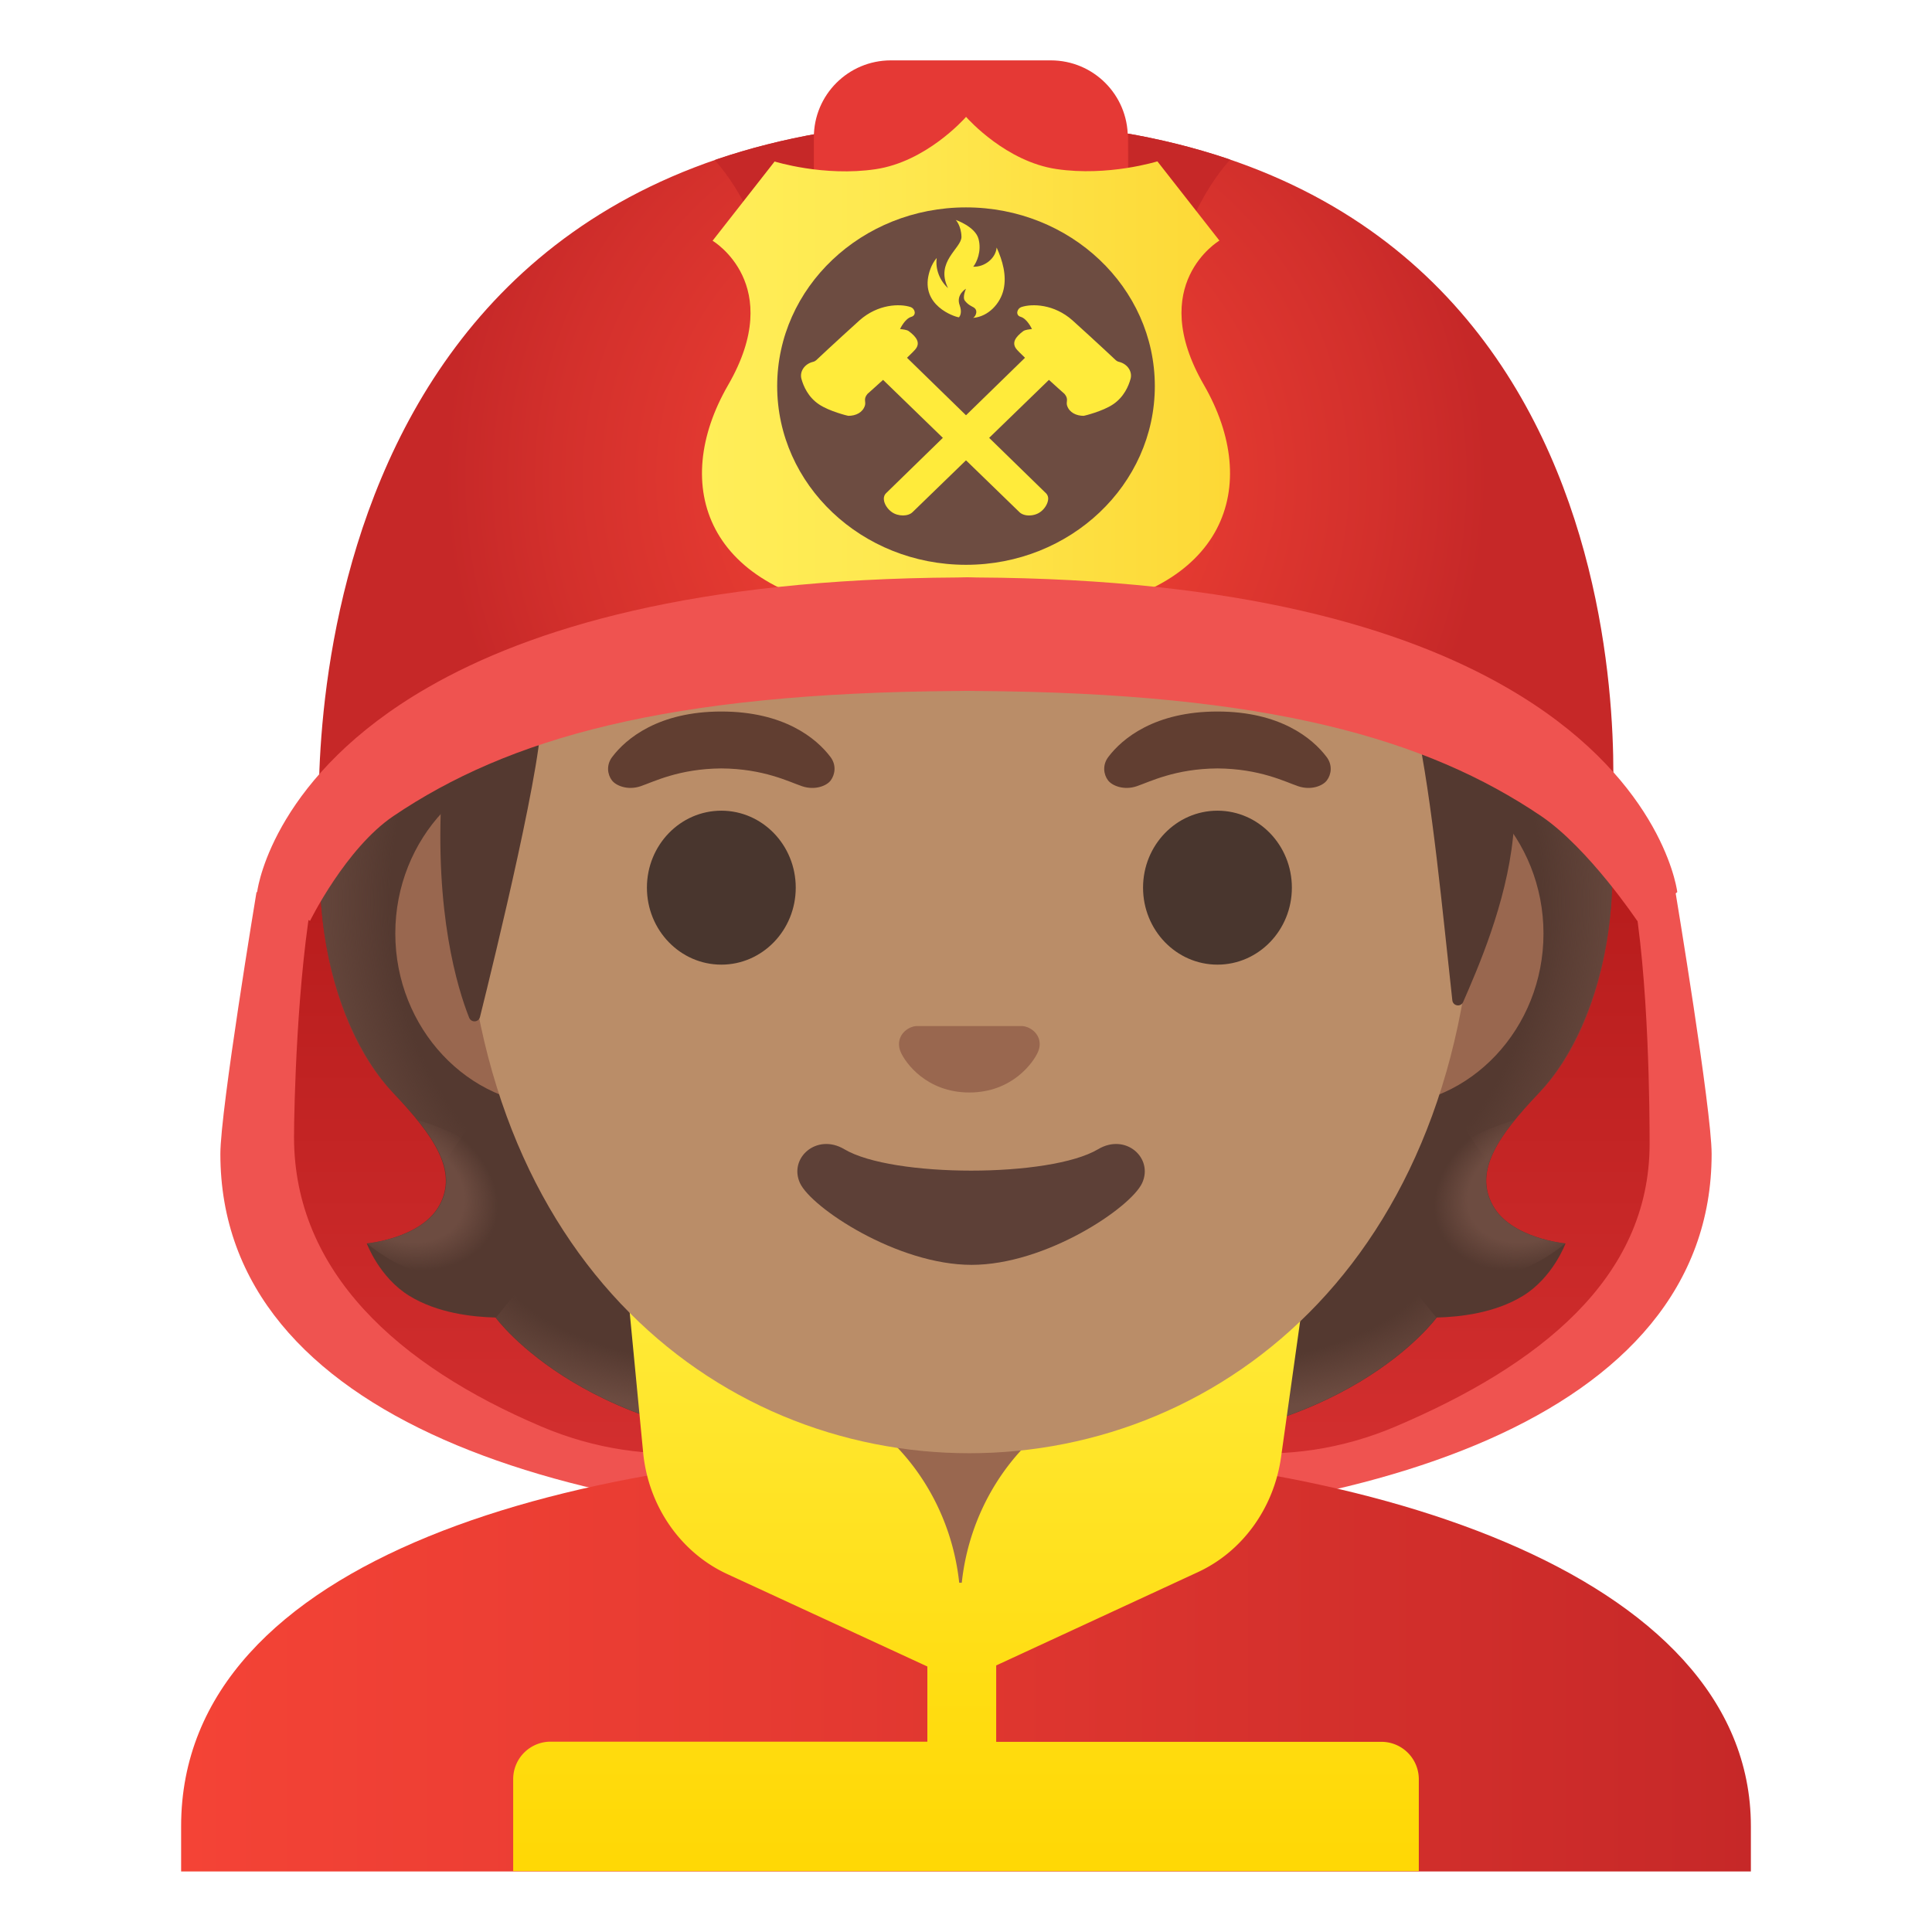 <svg xmlns="http://www.w3.org/2000/svg" width="1em" height="1em" viewBox="0 0 128 128"><path fill="#EF5350" d="M110.97 59.11v-.04c.01.02.04.06.04.06s2.39 14.4 2.39 17.32c0 17.6-23.26 24.66-48.67 24.67V45.78c19.26.12 30.09 4.58 37.26 8.29c3.36 1.74 8.98 5.04 8.98 5.04m-93.94 0v-.04c-.01.02-.04.06-.04.06s-2.39 14.4-2.39 17.32c0 17.6 23.26 24.66 48.67 24.67V45.78c-19.26.12-30.09 4.58-37.26 8.29c-3.36 1.74-8.98 5.04-8.98 5.04"/><linearGradient id="IconifyId195ac99e25a590abd45209" x1="85.689" x2="85.689" y1="83.438" y2="30.707" gradientTransform="matrix(1 0 0 -1 0 128)" gradientUnits="userSpaceOnUse"><stop offset=".255" stop-color="#B71C1C"/><stop offset="1" stop-color="#D32F2F"/></linearGradient><path fill="url(#IconifyId195ac99e25a590abd45209)" d="M100.29 48.3c2.62 2.85 7.14 6.77 7.85 10.51c1.13 5.96 1.15 15.17 1.15 16.98c0 8.92-7.34 14.68-16.83 18.72c-14.29 6.08-30.37-4.13-30.37-19.12V61.88c0-19.12 24.66-28.2 37.9-13.91z"/><linearGradient id="IconifyId195ac99e25a590abd45210" x1="42.851" x2="42.851" y1="83.438" y2="30.707" gradientTransform="matrix(1 0 0 -1 0 128)" gradientUnits="userSpaceOnUse"><stop offset=".255" stop-color="#B71C1C"/><stop offset="1" stop-color="#D32F2F"/></linearGradient><path fill="url(#IconifyId195ac99e25a590abd45210)" d="M28.02 48.3c-2.62 2.85-6.52 6.77-7.23 10.51c-1.13 5.96-1.31 14.71-1.31 16.52c0 8.92 6.88 15.14 16.38 19.18c14.29 6.08 30.37-4.13 30.37-19.12V61.88c0-19.12-24.66-28.2-37.9-13.91c-.11.11-.21.22-.31.33"/><linearGradient id="IconifyId195ac99e25a590abd45211" x1="12" x2="116" y1="18.009" y2="18.009" gradientTransform="matrix(1 0 0 -1 0 128)" gradientUnits="userSpaceOnUse"><stop offset="0" stop-color="#F44336"/><stop offset=".359" stop-color="#E73B32"/><stop offset="1" stop-color="#C62828"/></linearGradient><path fill="url(#IconifyId195ac99e25a590abd45211)" d="M64.14 96H64c-25.65.03-52 7.1-52 24.99v3h104v-3C116 104.12 89.9 96 64.14 96"/><path fill="#543930" d="M98.9 79.85c-1.25-2.27.34-4.58 3.06-7.44c4.31-4.54 7-15.07 2.64-25.76c.03-.06-.86-1.86-.83-1.92l-1.79-.09c-.57-.08-18.26-.12-37.97-.12s-37.4.04-37.97.12c0 0-2.65 1.95-2.63 2.01c-4.35 10.69-1.66 21.21 2.64 25.76c2.71 2.86 4.3 5.17 3.06 7.44c-1.21 2.21-4.81 2.53-4.81 2.53s.83 2.26 2.83 3.48c1.85 1.13 4.13 1.39 5.7 1.43c0 0 6.15 8.51 22.23 8.51h17.9c16.08 0 22.23-8.51 22.23-8.51c1.57-.04 3.85-.3 5.7-1.43c2-1.22 2.83-3.48 2.83-3.48s-3.61-.32-4.82-2.53"/><radialGradient id="IconifyId195ac99e25a590abd45212" cx="99.638" cy="45.85" r="23.419" gradientTransform="matrix(1 0 0 .491 -21.055 59.629)" gradientUnits="userSpaceOnUse"><stop offset=".728" stop-color="#6D4C41" stop-opacity="0"/><stop offset="1" stop-color="#6D4C41"/></radialGradient><path fill="url(#IconifyId195ac99e25a590abd45212)" d="M63.99 95.79v-9.44l28.57-2.26l2.6 3.2s-6.15 8.51-22.23 8.51z"/><radialGradient id="IconifyId195ac99e25a590abd45213" cx="76.573" cy="49.332" r="6.921" gradientTransform="matrix(-.906 .424 -.314 -.672 186.513 79.36)" gradientUnits="userSpaceOnUse"><stop offset=".663" stop-color="#6D4C41"/><stop offset="1" stop-color="#6D4C41" stop-opacity="0"/></radialGradient><path fill="url(#IconifyId195ac99e25a590abd45213)" d="M95.1 83.16c-4.28-6.5 5.21-8.93 5.21-8.93l.01.01c-1.65 2.05-2.4 3.84-1.43 5.61c1.21 2.21 4.81 2.53 4.81 2.53s-4.91 4.36-8.6.78"/><radialGradient id="IconifyId195ac99e25a590abd45214" cx="94.421" cy="68.91" r="30.388" gradientTransform="matrix(-.075 -.997 .831 -.062 33.575 157.534)" gradientUnits="userSpaceOnUse"><stop offset=".725" stop-color="#6D4C41" stop-opacity="0"/><stop offset="1" stop-color="#6D4C41"/></radialGradient><path fill="url(#IconifyId195ac99e25a590abd45214)" d="M104.62 46.65c4.25 10.35 1.78 21.01-2.41 25.51c-.57.62-3.01 3.01-3.57 4.92c0 0-9.54-13.31-12.39-21.13c-.57-1.58-1.1-3.2-1.17-4.88c-.05-1.26.14-2.76.87-3.83c.89-1.31 18.16-1.7 18.16-1.7c0 .01.51 1.11.51 1.11"/><radialGradient id="IconifyId195ac99e25a590abd45215" cx="44.222" cy="68.91" r="30.388" gradientTransform="matrix(.075 -.997 -.831 -.062 98.192 107.475)" gradientUnits="userSpaceOnUse"><stop offset=".725" stop-color="#6D4C41" stop-opacity="0"/><stop offset="1" stop-color="#6D4C41"/></radialGradient><path fill="url(#IconifyId195ac99e25a590abd45215)" d="M23.4 46.65c-4.24 10.35-1.77 21.01 2.41 25.5c.58.62 3.01 3.01 3.57 4.92c0 0 9.54-13.31 12.39-21.13c.58-1.58 1.1-3.2 1.17-4.88c.05-1.26-.14-2.76-.87-3.83c-.89-1.31-1.93-.96-3.44-.96c-2.88 0-13.49-.74-14.47-.74c.01.02-.76 1.12-.76 1.12"/><radialGradient id="IconifyId195ac99e25a590abd45216" cx="49.439" cy="45.85" r="23.419" gradientTransform="matrix(-1 0 0 .491 98.878 59.629)" gradientUnits="userSpaceOnUse"><stop offset=".728" stop-color="#6D4C41" stop-opacity="0"/><stop offset="1" stop-color="#6D4C41"/></radialGradient><path fill="url(#IconifyId195ac99e25a590abd45216)" d="M64.03 95.79v-9.44l-28.57-2.26l-2.6 3.2s6.15 8.51 22.23 8.51z"/><radialGradient id="IconifyId195ac99e25a590abd45217" cx="26.374" cy="49.332" r="6.921" gradientTransform="matrix(.906 .424 .314 -.672 -13.024 100.635)" gradientUnits="userSpaceOnUse"><stop offset=".663" stop-color="#6D4C41"/><stop offset="1" stop-color="#6D4C41" stop-opacity="0"/></radialGradient><path fill="url(#IconifyId195ac99e25a590abd45217)" d="M32.92 83.16c4.28-6.5-5.21-8.93-5.21-8.93l-.01.01c1.65 2.05 2.4 3.84 1.43 5.61c-1.21 2.21-4.81 2.53-4.81 2.53s4.91 4.36 8.6.78"/><path fill="#99674F" d="M64 90.08h-9.08v9.98c0 4.51 3.7 8.17 8.26 8.17h1.65c4.56 0 8.26-3.66 8.26-8.17v-9.98z"/><linearGradient id="IconifyId195ac99e25a590abd45218" x1="64" x2="64" y1="44" y2=".165" gradientTransform="matrix(1 0 0 -1 0 128)" gradientUnits="userSpaceOnUse"><stop offset="0" stop-color="#FFEB3B"/><stop offset=".635" stop-color="#FFDD12"/><stop offset="1" stop-color="#FFD600"/></linearGradient><path fill="url(#IconifyId195ac99e25a590abd45218)" d="M94 123.98v-6.1a2.48 2.48 0 0 0-2.48-2.48H66v-5.06l13.36-6.18c2.95-1.36 5.03-4.24 5.51-7.6l1.69-12.03l-15.62 8.87c-4.05 2.42-6.71 6.69-7.22 11.46h-.17c-.51-4.77-3.17-9.05-7.22-11.46l-14.9-9.46l1.18 12.29c.34 3.54 2.47 6.62 5.56 8.05l13.27 6.13v4.98H36.48a2.48 2.48 0 0 0-2.48 2.48v6.1h60z"/><path fill="#99674F" d="M91.55 50.43H36.9c-5.89 0-10.71 5.14-10.71 11.41S31 73.26 36.9 73.26h54.65c5.89 0 10.71-5.14 10.71-11.41s-4.82-11.42-10.71-11.42"/><path fill="#BA8D68" d="M64.22 11.07c-17.4 0-33.52 18.61-33.52 45.4c0 26.64 16.61 39.81 33.52 39.81S97.74 83.1 97.74 56.46c0-26.78-16.11-45.39-33.52-45.39"/><path fill="#613E31" d="M55.02 50.15c-.93-1.23-3.07-3.01-7.23-3.01s-6.31 1.79-7.23 3.01c-.41.54-.31 1.17-.02 1.55c.26.35 1.04.68 1.9.39s2.54-1.16 5.35-1.18c2.81.02 4.49.89 5.35 1.18s1.64-.03 1.9-.39c.28-.38.39-1.01-.02-1.55m32.87 0c-.93-1.23-3.07-3.01-7.23-3.01s-6.31 1.79-7.23 3.01c-.41.54-.31 1.17-.02 1.55c.26.35 1.04.68 1.9.39s2.54-1.16 5.35-1.18c2.81.02 4.49.89 5.35 1.18s1.64-.03 1.9-.39c.29-.38.39-1.01-.02-1.55"/><g fill="#49362E"><ellipse cx="47.79" cy="58.81" rx="4.93" ry="5.1"/><ellipse cx="80.66" cy="58.81" rx="4.93" ry="5.1"/></g><path fill="#99674F" d="M68.08 68.06c-.11-.04-.21-.07-.32-.08h-7.08c-.11.01-.22.04-.32.08c-.64.26-.99.92-.69 1.63s1.71 2.69 4.55 2.69s4.25-1.99 4.55-2.69c.31-.71-.05-1.37-.69-1.63"/><path fill="#5D4037" d="M72.75 76.14c-3.18 1.89-13.63 1.89-16.81 0c-1.83-1.09-3.7.58-2.94 2.24c.75 1.63 6.44 5.42 11.37 5.42s10.55-3.79 11.3-5.42c.76-1.66-1.09-3.33-2.92-2.24"/><path fill="#543930" d="M63.99 25.08C31.68 25.08 23 38.6 25.17 44.51c1.64 4.45 4.09 7.97 4.09 7.97c-.46 8.01 1.03 12.94 1.82 14.94c.14.35.63.32.72-.04c.99-3.97 4.36-17.8 4.03-20.21c0 0 11.35-2.25 22.17-10.22c2.2-1.62 4.59-3 7.13-4.01c13.59-5.41 16.43 3.82 16.43 3.82s9.42-1.81 12.26 11.27c1.07 4.9 1.79 12.75 2.4 18.24c.04.39.57.47.72.11c.95-2.18 2.85-6.5 3.3-10.91c.18-1.55 4-30.39-36.25-30.39"/><radialGradient id="IconifyId195ac99e25a590abd45219" cx="64" cy="96.325" r="34.638" gradientTransform="matrix(1 0 0 -1 0 128)" gradientUnits="userSpaceOnUse"><stop offset="0" stop-color="#F44336"/><stop offset=".299" stop-color="#EB3E33"/><stop offset=".784" stop-color="#D3302C"/><stop offset=".998" stop-color="#C62828"/></radialGradient><path fill="url(#IconifyId195ac99e25a590abd45219)" d="M64.41 8C17.66 8 21.18 55.35 21.18 55.35s12.21-11.01 43.5-11.01s42.1 9.99 42.1 9.99S111.17 8 64.41 8"/><defs><path id="IconifyId195ac99e25a590abd45220" d="M64.41 8C17.66 8 21.18 55.35 21.18 55.35s12.21-11.01 43.5-11.01s42.1 9.99 42.1 9.99S111.17 8 64.41 8"/></defs><clipPath id="IconifyId195ac99e25a590abd45221"><use href="#IconifyId195ac99e25a590abd45220"/></clipPath><path fill="#C62828" d="M47.12 10.35L54.07 8v23.75c-1.41-10.26-3.43-17.69-6.95-21.4" clip-path="url(#IconifyId195ac99e25a590abd45221)"/><defs><use href="#IconifyId195ac99e25a590abd45220" id="IconifyId195ac99e25a590abd45222"/></defs><clipPath id="IconifyId195ac99e25a590abd45223"><use href="#IconifyId195ac99e25a590abd45222"/></clipPath><path fill="#C62828" d="M81.71 10.35L74.76 8v23.75c1.41-10.26 3.43-17.69 6.95-21.4" clip-path="url(#IconifyId195ac99e25a590abd45223)"/><path fill="#E53935" d="M69.62 42.91h-10.6c-2.82 0-5.1-2.28-5.1-5.1V9.1c0-2.82 2.28-5.1 5.1-5.1h10.6c2.82 0 5.1 2.28 5.1 5.1v28.7c0 2.82-2.28 5.11-5.1 5.11"/><linearGradient id="IconifyId195ac99e25a590abd45224" x1="46.507" x2="81.494" y1="102.92" y2="102.92" gradientTransform="matrix(1 0 0 -1 0 128)" gradientUnits="userSpaceOnUse"><stop offset="0" stop-color="#FFEE58"/><stop offset=".366" stop-color="#FEE84F"/><stop offset=".961" stop-color="#FDD937"/><stop offset="1" stop-color="#FDD835"/></linearGradient><path fill="url(#IconifyId195ac99e25a590abd45224)" d="M79.76 25.5c-3.86-6.68 1.03-9.56 1.03-9.56l-4.11-5.25s-3.26 1.02-6.69.51c-3.31-.49-5.81-3.26-5.98-3.45v-.01l-.01.01l-.01-.01v.02c-.17.19-2.67 2.96-5.98 3.45c-3.43.51-6.69-.51-6.69-.51l-4.11 5.25s4.89 2.88 1.03 9.56s-1.49 13.78 9.34 15.06c2.87.34 5.74 1.52 5.74 1.52l.16.04v.29l.52-.14l.52.15v-.29l.16-.04s2.88-1.19 5.74-1.52c10.83-1.29 13.2-8.39 9.34-15.08"/><ellipse cx="64" cy="25.58" fill="#6D4C41" rx="12.51" ry="11.84"/><path fill="#FFEB3B" d="M62.81 19.09c-.56-.51-.85-1.27-.75-2c-.37.43-.54 1.01-.59 1.43c-.21 1.93 2.03 2.54 2.07 2.5c.07-.09.21-.33.04-.8c-.26-.7.42-1.09.42-1.09s-.26.56-.07.8c.3.38.57.36.7.55c.14.2-.02.51-.16.58c1.01-.08 1.81-.95 2.02-1.88s-.06-1.9-.46-2.78c-.06.71-.79 1.3-1.55 1.27c.22-.27.57-1.02.35-1.84s-1.51-1.26-1.51-1.26s.36.37.38 1.12c0 .77-1.76 1.64-.89 3.4"/><g fill="#FFEB3B"><path d="M69.3 32.68L59.37 23l-1.79 1.27l9.96 9.66c.14.14.38.22.63.22c.26 0 .53-.07.74-.22c.29-.2.5-.54.53-.83a.5.5 0 0 0-.14-.42"/><path d="M60.21 21.94c-.14-.1-.42-.12-.58-.14c.03-.06.33-.69.75-.81c.35-.1.26-.54-.06-.65c-.7-.23-2.15-.2-3.37.88c-.14.12-1.97 1.79-2.88 2.65c-.06.05-.13.09-.23.11c-.54.14-.88.64-.74 1.13c.13.47.44 1.2 1.16 1.68c.68.46 1.91.76 1.94.76c.51 0 .95-.22 1.1-.67c.09-.27-.12-.43.17-.78c0 0 2.92-2.6 3.21-3s.05-.77-.47-1.16"/></g><g fill="#FFEB3B"><path d="M58.7 32.68L68.63 23l1.79 1.27l-9.96 9.66c-.14.14-.38.22-.63.22c-.26 0-.53-.07-.74-.22c-.29-.2-.51-.54-.53-.83c-.02-.21.06-.34.14-.42"/><path d="M67.79 21.94c.14-.1.42-.12.58-.14c-.03-.06-.33-.69-.75-.81c-.35-.1-.26-.54.06-.65c.7-.23 2.15-.2 3.37.88c.14.12 1.97 1.79 2.88 2.65c.06.05.13.09.23.11c.54.14.88.64.74 1.13c-.13.47-.44 1.2-1.16 1.68c-.68.46-1.91.76-1.94.76c-.5 0-.95-.22-1.1-.67c-.09-.27.12-.43-.17-.78c0 0-2.92-2.6-3.21-3s-.05-.77.47-1.16"/></g><path fill="#EF5350" d="M64.14 38.25c-.24 0-.46 0-.69.01c-17.4.09-28.3 3.36-35.11 7.29c-10.02 5.77-11.22 12.96-11.3 13.52v.04l3.5 1.9s2.37-4.81 5.52-6.94c7.59-5.13 18.07-8.17 37.41-8.29c.24 0 .47-.01.71-.01v-7.52z"/><path fill="#EF5350" d="M64.02 38.25c.24 0 .46 0 .69.01c17.4.09 28.3 3.36 35.11 7.29c10.02 5.77 11.22 12.96 11.3 13.52v.04l-2.65 1.9s-3.22-4.81-6.36-6.94c-7.59-5.13-18.07-8.17-37.41-8.29c-.24 0-.47-.01-.72-.01v-7.52z"/></svg>